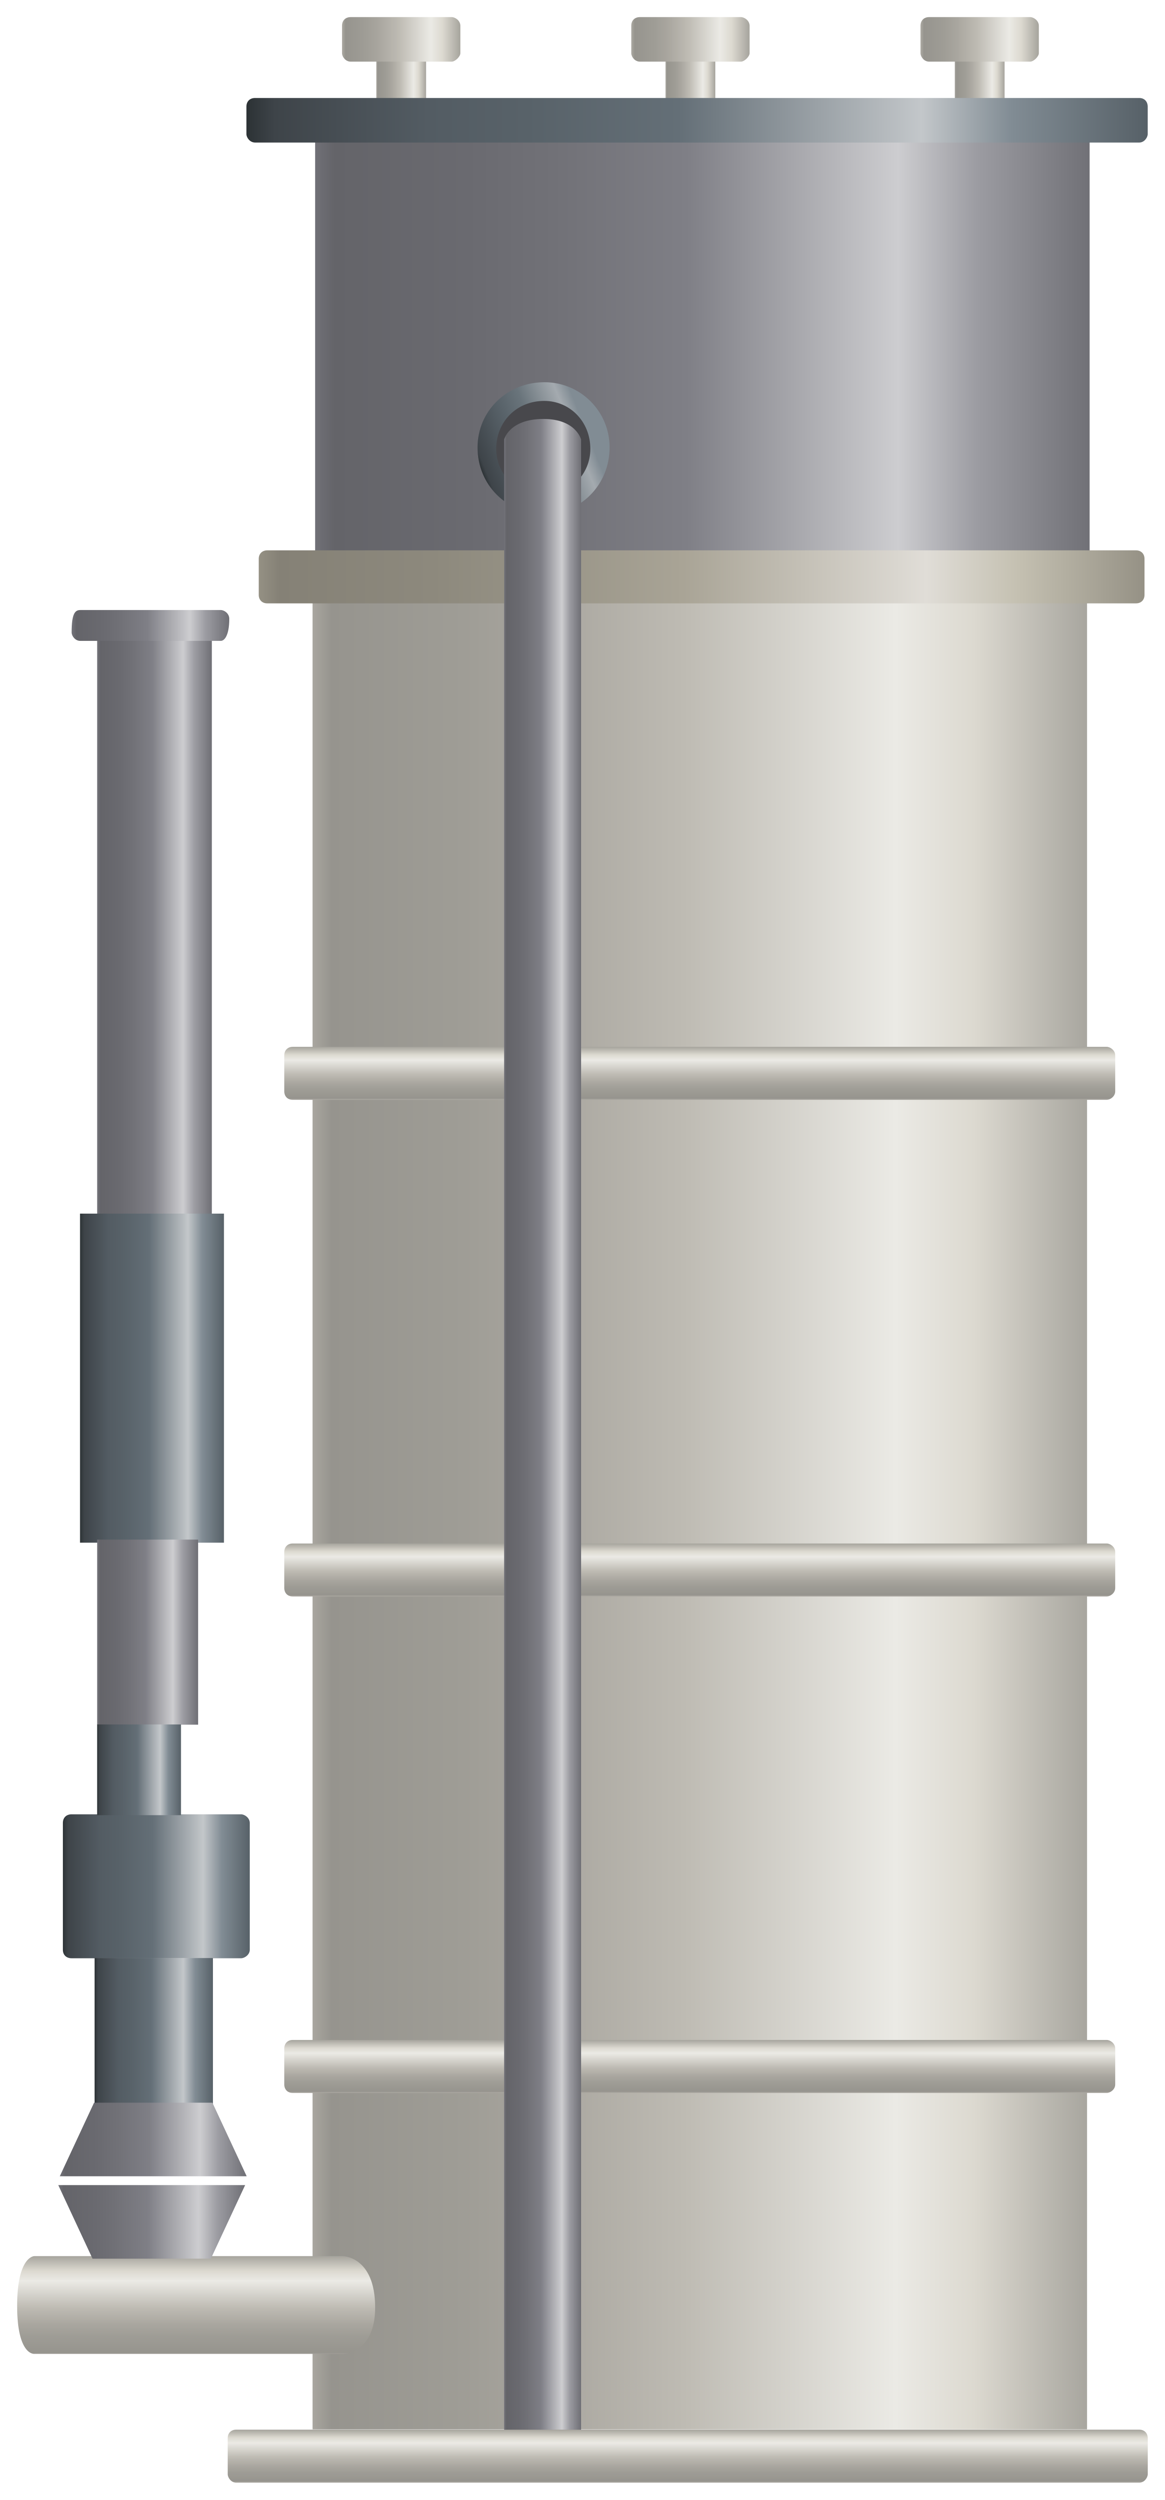 <?xml version="1.0" encoding="UTF-8" standalone="no"?>
<!DOCTYPE svg PUBLIC "-//W3C//DTD SVG 1.1//EN" "http://www.w3.org/Graphics/SVG/1.1/DTD/svg11.dtd">
<!-- 由 Microsoft Visio, SVG Export 生成 化学19.svg 页-1 -->
<svg xmlns="http://www.w3.org/2000/svg" xmlns:xlink="http://www.w3.org/1999/xlink" xmlns:ev="http://www.w3.org/2001/xml-events"
		xmlns:v="http://schemas.microsoft.com/visio/2003/SVGExtensions/" width="0.708in" height="1.519in"
		viewBox="0 0 50.992 109.402" xml:space="preserve" color-interpolation-filters="sRGB" class="st8">
	<v:documentProperties v:langID="2052" v:metric="true" v:viewMarkup="false"/>

	<style type="text/css">
	<![CDATA[
		.st1 {fill:url(#grad0-5);stroke:none;stroke-linecap:butt;stroke-width:0.75}
		.st2 {fill:url(#grad0-9);stroke:none;stroke-linecap:butt;stroke-width:0.75}
		.st3 {fill:url(#grad0-22);stroke:none;stroke-linecap:butt;stroke-width:0.75}
		.st4 {fill:url(#grad0-26);stroke:none;stroke-linecap:butt;stroke-width:0.75}
		.st5 {fill:url(#grad0-69);stroke:none;stroke-linecap:butt;stroke-width:0.75}
		.st6 {fill:url(#grad0-82);stroke:none;stroke-linecap:butt;stroke-width:0.75}
		.st7 {fill:#48484c;stroke:none;stroke-linecap:butt;stroke-width:0.75}
		.st8 {fill:none;fill-rule:evenodd;font-size:12px;overflow:visible;stroke-linecap:square;stroke-miterlimit:3}
	]]>
	</style>

	<defs id="Patterns_And_Gradients">
		<linearGradient id="grad0-5" x1="0" y1="0" x2="1" y2="0" gradientTransform="rotate(-180 0.5 0.5)">
			<stop offset="0" stop-color="#a6a49d" stop-opacity="1"/>
			<stop offset="0.15" stop-color="#dcd9d0" stop-opacity="1"/>
			<stop offset="0.25" stop-color="#ebeae5" stop-opacity="1"/>
			<stop offset="0.52" stop-color="#bebbb3" stop-opacity="1"/>
			<stop offset="0.69" stop-color="#a9a69f" stop-opacity="1"/>
			<stop offset="0.8" stop-color="#9f9d96" stop-opacity="1"/>
			<stop offset="0.97" stop-color="#96948e" stop-opacity="1"/>
			<stop offset="1" stop-color="#adaaa3" stop-opacity="1"/>
		</linearGradient>
		<linearGradient id="grad0-9" x1="0" y1="0" x2="1" y2="0" gradientTransform="rotate(90 0.5 0.5)">
			<stop offset="0" stop-color="#a6a49d" stop-opacity="1"/>
			<stop offset="0.15" stop-color="#dcd9d0" stop-opacity="1"/>
			<stop offset="0.25" stop-color="#ebeae5" stop-opacity="1"/>
			<stop offset="0.52" stop-color="#bebbb3" stop-opacity="1"/>
			<stop offset="0.69" stop-color="#a9a69f" stop-opacity="1"/>
			<stop offset="0.8" stop-color="#9f9d96" stop-opacity="1"/>
			<stop offset="0.97" stop-color="#96948e" stop-opacity="1"/>
			<stop offset="1" stop-color="#adaaa3" stop-opacity="1"/>
		</linearGradient>
		<linearGradient id="grad0-22" x1="0" y1="0" x2="1" y2="0" gradientTransform="rotate(-180 0.5 0.5)">
			<stop offset="0" stop-color="#6f6f75" stop-opacity="1"/>
			<stop offset="0.15" stop-color="#9c9ca2" stop-opacity="1"/>
			<stop offset="0.25" stop-color="#cdcdd0" stop-opacity="1"/>
			<stop offset="0.52" stop-color="#7f7f86" stop-opacity="1"/>
			<stop offset="0.69" stop-color="#717177" stop-opacity="1"/>
			<stop offset="0.8" stop-color="#6a6a70" stop-opacity="1"/>
			<stop offset="0.97" stop-color="#646469" stop-opacity="1"/>
			<stop offset="1" stop-color="#73737a" stop-opacity="1"/>
		</linearGradient>
		<linearGradient id="grad0-26" x1="0" y1="0" x2="1" y2="0" gradientTransform="rotate(-180 0.5 0.5)">
			<stop offset="0" stop-color="#576168" stop-opacity="1"/>
			<stop offset="0.15" stop-color="#818c94" stop-opacity="1"/>
			<stop offset="0.25" stop-color="#c3c7ca" stop-opacity="1"/>
			<stop offset="0.52" stop-color="#646f77" stop-opacity="1"/>
			<stop offset="0.69" stop-color="#586269" stop-opacity="1"/>
			<stop offset="0.8" stop-color="#535c63" stop-opacity="1"/>
			<stop offset="0.97" stop-color="#3e4449" stop-opacity="1"/>
			<stop offset="1" stop-color="#2d3336" stop-opacity="1"/>
		</linearGradient>
		<linearGradient id="grad0-69" x1="0" y1="0" x2="1" y2="0" gradientTransform="rotate(-180 0.5 0.5)">
			<stop offset="0" stop-color="#938f83" stop-opacity="1"/>
			<stop offset="0.15" stop-color="#c5c1b2" stop-opacity="1"/>
			<stop offset="0.25" stop-color="#e0ddd7" stop-opacity="1"/>
			<stop offset="0.52" stop-color="#a9a496" stop-opacity="1"/>
			<stop offset="0.69" stop-color="#969285" stop-opacity="1"/>
			<stop offset="0.8" stop-color="#8d897d" stop-opacity="1"/>
			<stop offset="0.97" stop-color="#858176" stop-opacity="1"/>
			<stop offset="1" stop-color="#999588" stop-opacity="1"/>
		</linearGradient>
		<linearGradient id="grad0-82" x1="0" y1="0" x2="1" y2="0" gradientTransform="rotate(158.199 0.5 0.5)">
			<stop offset="0.15" stop-color="#818c94" stop-opacity="1"/>
			<stop offset="0.25" stop-color="#a4aaaf" stop-opacity="1"/>
			<stop offset="0.52" stop-color="#69747b" stop-opacity="1"/>
			<stop offset="0.69" stop-color="#586269" stop-opacity="1"/>
			<stop offset="0.97" stop-color="#3e4449" stop-opacity="1"/>
			<stop offset="1" stop-color="#2d3336" stop-opacity="1"/>
		</linearGradient>
	</defs>
	<g v:mID="0" v:index="1" v:groupContext="foregroundPage">
		<title>页-1</title>
		<v:pageProperties v:drawingScale="0.0393701" v:pageScale="0.0393701" v:drawingUnits="24" v:shadowOffsetX="8.50394"
				v:shadowOffsetY="-8.50394"/>
		<g id="group2417-1" transform="translate(0.75,-0.75)" v:mID="2417" v:groupContext="group">
			<title>分馏器</title>
			<g id="shape2418-2" v:mID="2418" v:groupContext="shape" transform="translate(12.93,-2.333)">
				<title>shape1</title>
				<path d="M0 29.38 L33.9 29.38 L33.9 109.4 L0 109.4 L0 29.38 Z" class="st1"/>
			</g>
			<g id="shape2419-6" v:mID="2419" v:groupContext="shape" transform="translate(11.693,-60.517)">
				<title>shape2</title>
				<path d="M0.37 107.08 L36 107.08 C36.15 107.08 36.37 107.23 36.37 107.45 L36.37 109.03 C36.37 109.25 36.15 109.4
							 36 109.4 L0.37 109.4 C0.15 109.4 0 109.25 0 109.03 L0 107.45 C0 107.23 0.15 107.08 0.37 107.08 Z"
						class="st2"/>
			</g>
			<g id="shape2420-10" v:mID="2420" v:groupContext="shape" transform="translate(11.693,-38.782)">
				<title>shape3</title>
				<path d="M0.37 107.08 L36 107.08 C36.15 107.08 36.37 107.23 36.37 107.45 L36.37 109.03 C36.37 109.25 36.15 109.4
							 36 109.4 L0.37 109.4 C0.15 109.4 0 109.25 0 109.03 L0 107.45 C0 107.23 0.15 107.08 0.37 107.08 Z"
						class="st2"/>
			</g>
			<g id="shape2421-13" v:mID="2421" v:groupContext="shape" transform="translate(11.693,-17.055)">
				<title>shape4</title>
				<path d="M0.37 107.08 L36 107.08 C36.15 107.08 36.37 107.23 36.37 107.45 L36.37 109.03 C36.37 109.25 36.15 109.4
							 36 109.4 L0.37 109.4 C0.15 109.4 0 109.25 0 109.03 L0 107.45 C0 107.23 0.15 107.08 0.37 107.08 Z"
						class="st2"/>
			</g>
			<g id="shape2422-16" v:mID="2422" v:groupContext="shape" transform="translate(9.39249E-14,-5.565)">
				<title>shape5</title>
				<path d="M0.75 105.05 L14.25 105.05 C14.25 105.05 15.67 105.05 15.67 107.3 C15.67 109.33 14.25 109.33 14.25 109.33
							 L0.75 109.33 C0.75 109.33 0 109.4 0 107.23 C0 105.05 0.75 105.05 0.75 105.05 Z" class="st2"/>
			</g>
			<g id="shape2423-19" v:mID="2423" v:groupContext="shape" transform="translate(3.502,-55.328)">
				<title>shape6</title>
				<path d="M0 83.75 L5.02 83.75 L5.02 109.4 L0 109.4 L0 83.75 Z" class="st3"/>
			</g>
			<g id="shape2424-23" v:mID="2424" v:groupContext="shape" transform="translate(2.752,-41.138)">
				<title>shape7</title>
				<path d="M0 95 L6.3 95 L6.3 109.4 L0 109.4 L0 95 Z" class="st4"/>
			</g>
			<g id="shape2425-27" v:mID="2425" v:groupContext="shape" transform="translate(3.502,-33.172)">
				<title>shape8</title>
				<path d="M0 101.3 L4.42 101.3 L4.42 109.4 L0 109.4 L0 101.3 Z" class="st3"/>
			</g>
			<g id="shape2426-30" v:mID="2426" v:groupContext="shape" transform="translate(2.002,-22.95)">
				<title>shape9</title>
				<path d="M0.38 103.1 L7.8 103.1 C7.95 103.1 8.18 103.25 8.18 103.48 L8.18 109.03 C8.18 109.25 7.95 109.4 7.8 109.4
							 L0.38 109.4 C0.15 109.4 0 109.25 0 109.03 L0 103.48 C0 103.25 0.15 103.1 0.38 103.1 Z" class="st4"/>
			</g>
			<g id="shape2427-33" v:mID="2427" v:groupContext="shape" transform="translate(3.502,-29.212)">
				<title>shape10</title>
				<path d="M0 105.43 L3.67 105.43 L3.67 109.4 L0 109.4 L0 105.43 Z" class="st4"/>
			</g>
			<g id="shape2428-36" v:mID="2428" v:groupContext="shape" transform="translate(3.39,-16.29)">
				<title>shape11</title>
				<path d="M0 102.73 L5.18 102.73 L5.18 109.4 L0 109.4 L0 102.73 Z" class="st4"/>
			</g>
			<g id="shape2429-39" v:mID="2429" v:groupContext="shape" transform="translate(13.043,-83.828)">
				<title>shape12</title>
				<path d="M0 90.35 L33.9 90.35 L33.9 109.4 L0 109.4 L0 90.35 Z" class="st3"/>
			</g>
			<g id="group2430-42" transform="translate(26.88,-103.837)" v:mID="2430" v:groupContext="group">
				<title>工作表.2430</title>
				<g id="shape2431-43" v:mID="2431" v:groupContext="shape" transform="translate(1.5,-1.42109E-14)">
					<title>shape13</title>
					<path d="M0.38 106.4 L1.8 106.4 C1.95 106.4 2.18 106.55 2.18 106.78 L2.18 109.03 C2.18 109.25 1.95 109.4 1.8
								 109.4 L0.38 109.4 C0.15 109.4 0 109.25 0 109.03 L0 106.78 C0 106.55 0.15 106.4 0.38 106.4 Z"
							class="st1"/>
				</g>
				<g id="shape2432-46" v:mID="2432" v:groupContext="shape" transform="translate(5.39568E-14,-2.115)">
					<title>shape14</title>
					<path d="M0.38 107.45 L4.8 107.45 C4.95 107.45 5.18 107.6 5.18 107.83 L5.18 109.03 C5.18 109.18 4.95 109.4 4.8
								 109.4 L0.38 109.4 C0.15 109.4 0 109.18 0 109.03 L0 107.83 C0 107.6 0.15 107.45 0.38 107.45 Z"
							class="st1"/>
				</g>
			</g>
			<g id="group2433-49" transform="translate(14.22,-103.837)" v:mID="2433" v:groupContext="group">
				<title>工作表.2433</title>
				<g id="shape2434-50" v:mID="2434" v:groupContext="shape" transform="translate(1.5,-1.42109E-14)">
					<title>shape15</title>
					<path d="M0.38 106.4 L1.8 106.4 C1.95 106.4 2.18 106.55 2.18 106.78 L2.18 109.03 C2.18 109.25 1.95 109.4 1.8
								 109.4 L0.38 109.4 C0.15 109.4 0 109.25 0 109.03 L0 106.78 C0 106.55 0.15 106.4 0.38 106.4 Z"
							class="st1"/>
				</g>
				<g id="shape2435-53" v:mID="2435" v:groupContext="shape" transform="translate(5.39568E-14,-2.115)">
					<title>shape16</title>
					<path d="M0.38 107.45 L4.8 107.45 C4.95 107.45 5.18 107.6 5.18 107.83 L5.18 109.03 C5.18 109.18 4.95 109.4 4.8
								 109.4 L0.38 109.4 C0.15 109.4 0 109.18 0 109.03 L0 107.83 C0 107.6 0.15 107.45 0.38 107.45 Z"
							class="st1"/>
				</g>
			</g>
			<g id="group2436-56" transform="translate(39.54,-103.837)" v:mID="2436" v:groupContext="group">
				<title>工作表.2436</title>
				<g id="shape2437-57" v:mID="2437" v:groupContext="shape" transform="translate(1.5,-1.42109E-14)">
					<title>shape17</title>
					<path d="M0.38 106.4 L1.8 106.4 C1.95 106.4 2.18 106.55 2.18 106.78 L2.18 109.03 C2.18 109.25 1.95 109.4 1.8
								 109.4 L0.38 109.4 C0.15 109.4 0 109.25 0 109.03 L0 106.78 C0 106.55 0.15 106.4 0.38 106.4 Z"
							class="st1"/>
				</g>
				<g id="shape2438-60" v:mID="2438" v:groupContext="shape" transform="translate(5.39568E-14,-2.115)">
					<title>shape18</title>
					<path d="M0.38 107.45 L4.8 107.45 C4.95 107.45 5.18 107.6 5.18 107.83 L5.18 109.03 C5.18 109.18 4.95 109.4 4.8
								 109.4 L0.38 109.4 C0.15 109.4 0 109.18 0 109.03 L0 107.83 C0 107.6 0.15 107.45 0.38 107.45 Z"
							class="st1"/>
				</g>
			</g>
			<g id="shape2439-63" v:mID="2439" v:groupContext="shape" transform="translate(10.035,-102.412)">
				<title>shape19</title>
				<path d="M0.38 107.45 L39.08 107.45 C39.3 107.45 39.45 107.6 39.45 107.83 L39.45 109.03 C39.45 109.18 39.3 109.4
							 39.08 109.4 L0.38 109.4 C0.15 109.4 0 109.18 0 109.03 L0 107.83 C0 107.6 0.15 107.45 0.38 107.45 Z"
						class="st4"/>
			</g>
			<g id="shape2440-66" v:mID="2440" v:groupContext="shape" transform="translate(10.575,-82.245)">
				<title>shape20</title>
				<path d="M0.37 107.08 L38.4 107.08 C38.62 107.08 38.77 107.23 38.77 107.45 L38.77 109.03 C38.77 109.25 38.62 109.4
							 38.4 109.4 L0.37 109.4 C0.15 109.4 0 109.25 0 109.03 L0 107.45 C0 107.23 0.15 107.08 0.37 107.08 Z"
						class="st5"/>
			</g>
			<g id="shape2441-70" v:mID="2441" v:groupContext="shape" transform="translate(1.867,-13.41)">
				<title>shape21</title>
				<path d="M1.5 106.18 L6.68 106.18 L8.18 109.4 L0 109.4 L1.5 106.18 Z" class="st3"/>
			</g>
			<g id="shape2442-73" v:mID="2442" v:groupContext="shape" transform="translate(1.8,205.777) scale(1,-1)">
				<title>shape23</title>
				<path d="M1.5 106.18 L6.68 106.18 L8.18 109.4 L0 109.4 L1.5 106.18 Z" class="st3"/>
			</g>
			<g id="shape2443-76" v:mID="2443" v:groupContext="shape" transform="translate(2.385,-80.603)">
				<title>shape24</title>
				<path d="M0.38 108.05 L6.53 108.05 C6.68 108.05 6.9 108.2 6.9 108.43 C6.9 109.18 6.68 109.4 6.53 109.4 L0.38 109.4
							 C0.15 109.4 0 109.18 0 109.03 C0 108.2 0.15 108.05 0.38 108.05 Z" class="st3"/>
			</g>
			<g id="shape2444-79" v:mID="2444" v:groupContext="shape" transform="translate(20.152,-86.153)">
				<title>shape25</title>
				<path d="M0 106.48 C0 104.9 1.28 103.63 2.93 103.63 C4.5 103.63 5.78 104.9 5.78 106.48 C5.78 108.13 4.5 109.4 2.93
							 109.4 C1.28 109.4 0 108.13 0 106.48 Z" class="st6"/>
			</g>
			<g id="shape2445-83" v:mID="2445" v:groupContext="shape" transform="translate(20.97,-86.985)">
				<title>shape26</title>
				<path d="M0 107.38 C0 106.18 0.9 105.28 2.1 105.28 C3.22 105.28 4.12 106.18 4.12 107.38 C4.12 108.5 3.22 109.4 2.1
							 109.4 C0.9 109.4 0 108.5 0 107.38 Z" class="st7"/>
			</g>
			<g id="shape2446-85" v:mID="2446" v:groupContext="shape" transform="translate(21.315,-2.115)">
				<title>shape27</title>
				<path d="M0 22.1 C0 22.1 0.22 21.2 1.72 21.2 C3.15 21.2 3.37 22.1 3.37 22.1 L3.37 109.4 L0 109.4 L0 22.1 Z"
						class="st3"/>
			</g>
			<g id="shape2447-88" v:mID="2447" v:groupContext="shape" transform="translate(9.217,-2.84217E-14)">
				<title>shape28</title>
				<path d="M0.37 107.08 L39.9 107.08 C40.12 107.08 40.27 107.23 40.27 107.45 L40.27 109.03 C40.27 109.18 40.12 109.4
							 39.9 109.4 L0.37 109.4 C0.15 109.4 0 109.18 0 109.03 L0 107.45 C0 107.23 0.15 107.08 0.37 107.08 Z"
						class="st2"/>
			</g>
		</g>
	</g>
</svg>
